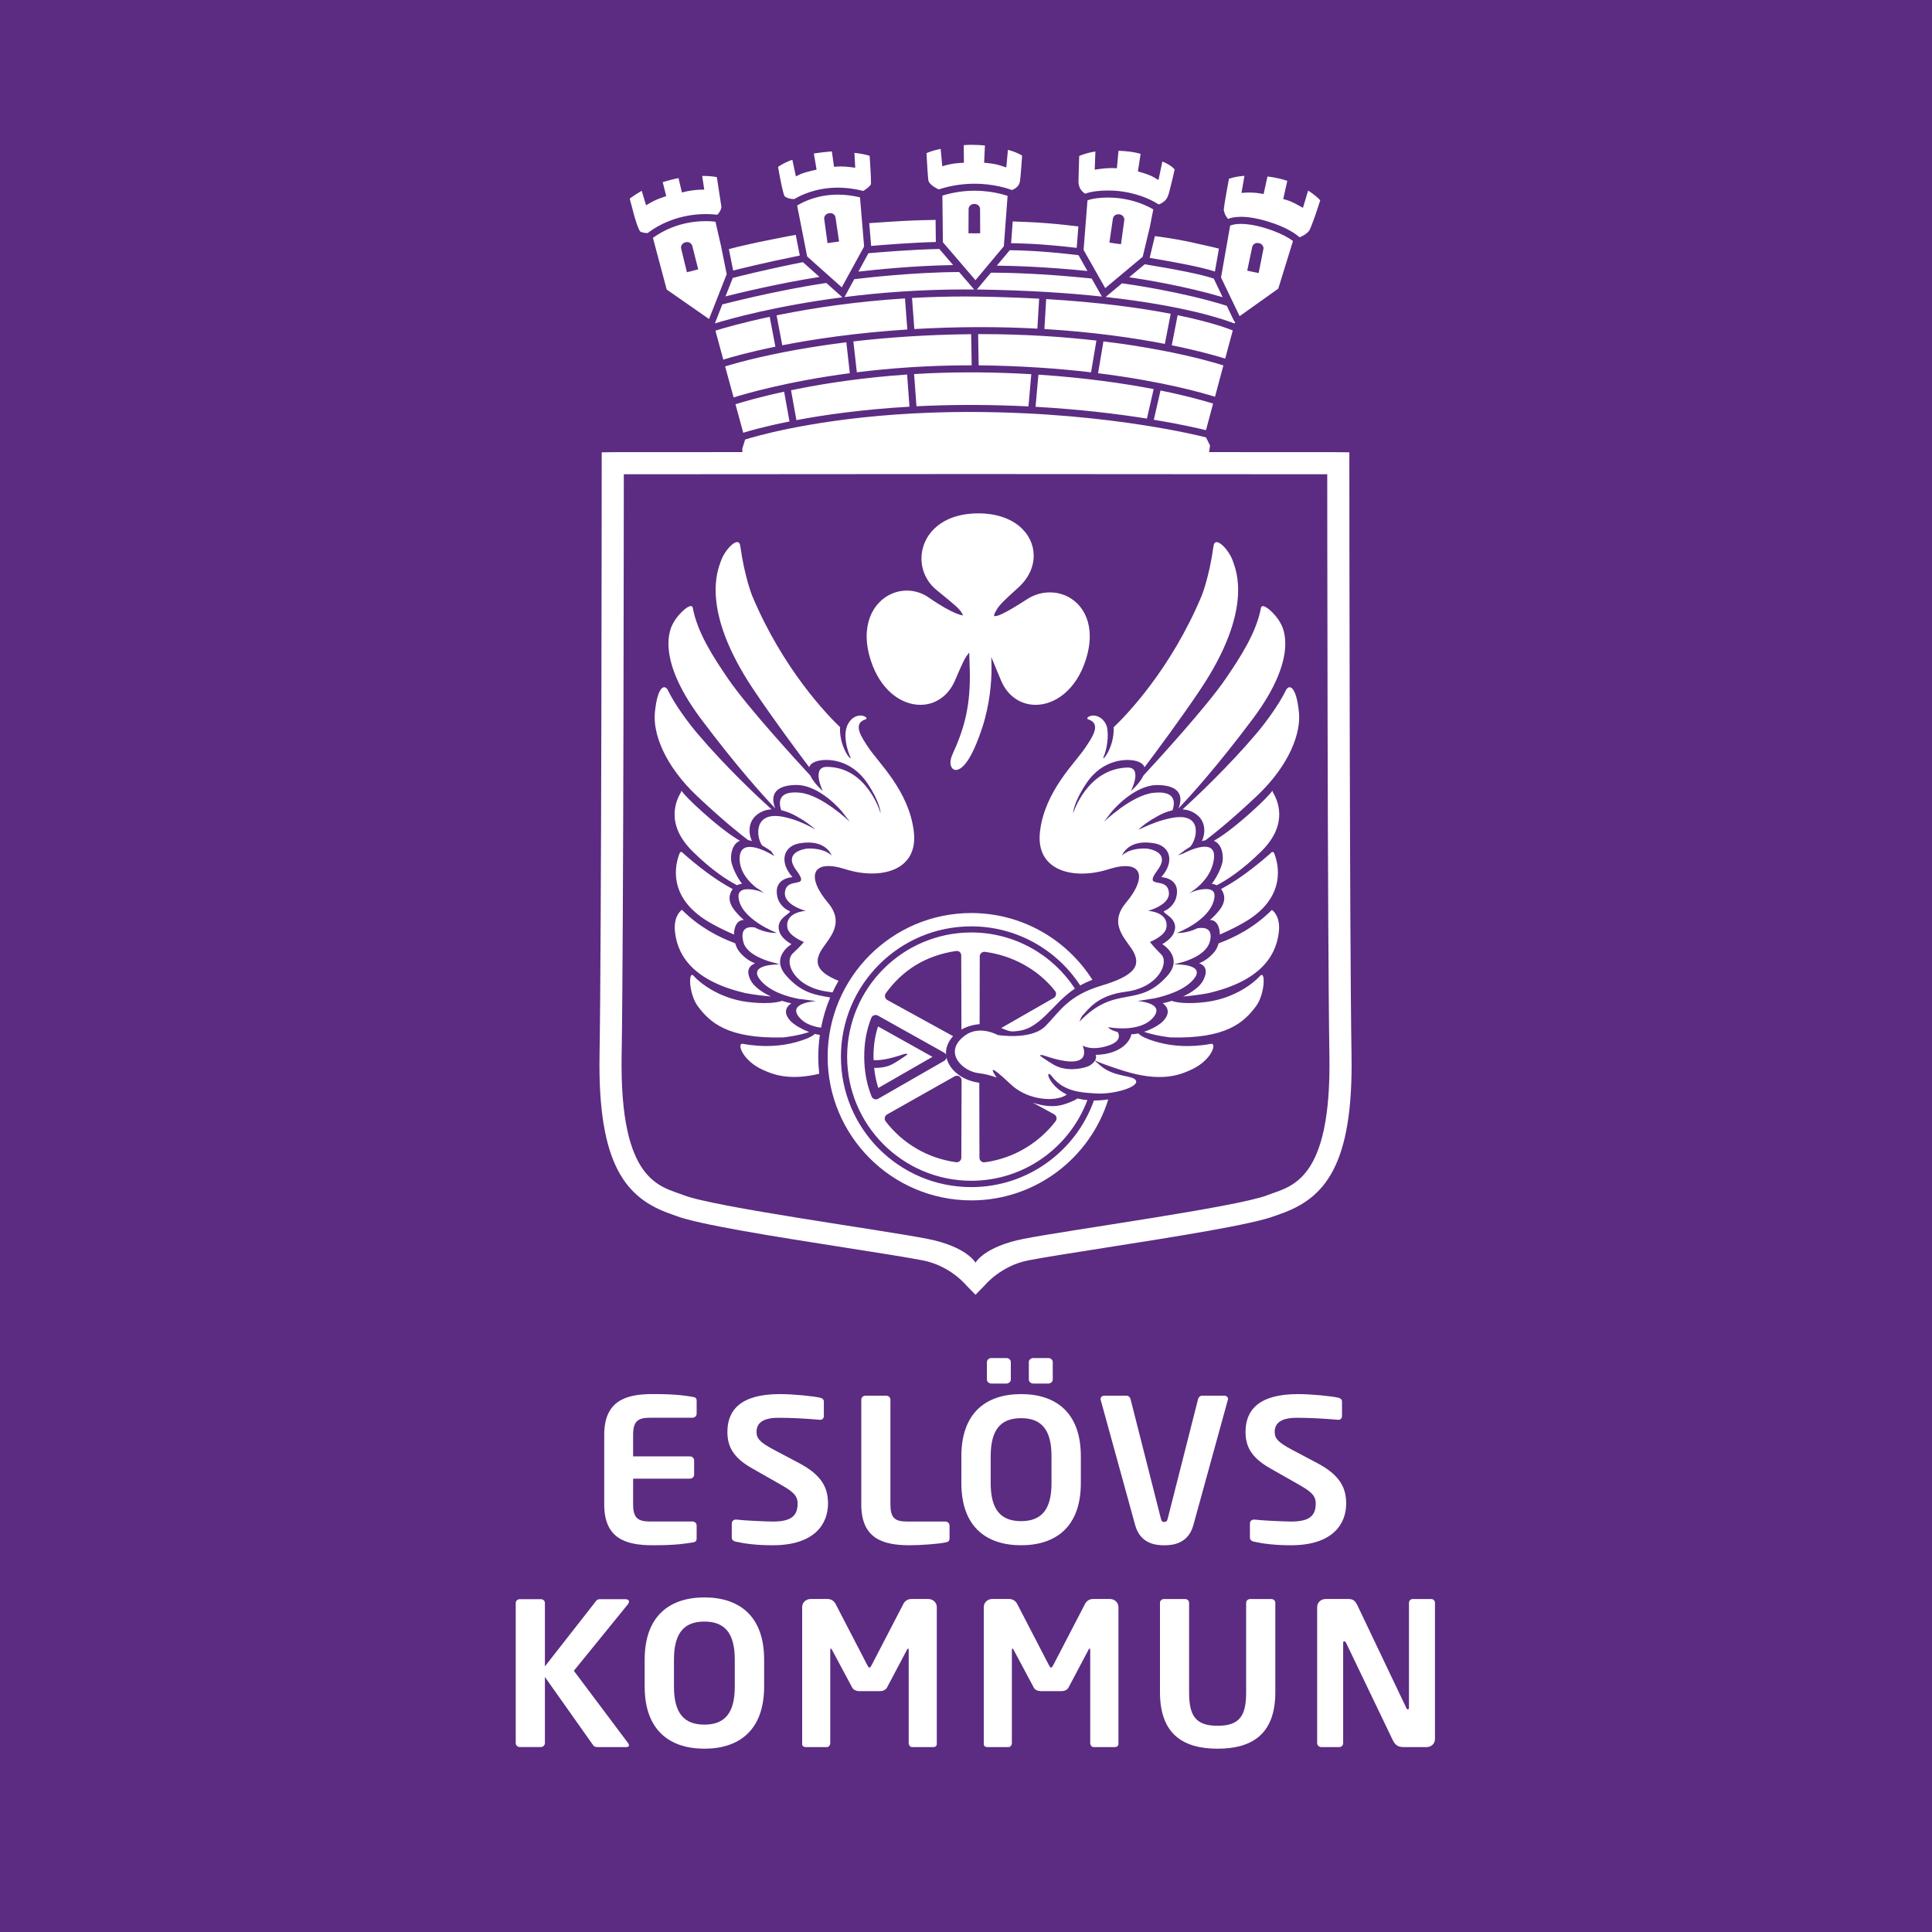 <?xml version="1.0" ?>
<svg xmlns="http://www.w3.org/2000/svg" baseProfile="tiny-ps" viewBox="0 0 500 500">
	<rect fill="#5B2C82" width="500" height="500"/>
	<path fill="#FFFFFF" d="M179.21,399.19c-1.74,0.26-3.85,0.72-10.31,0.72c-7.05,0-12.53-1.8-12.53-10.57v-17.99  c0-8.76,5.48-10.57,12.53-10.57c6.46,0,8.57,0.46,10.31,0.72c0.81,0.1,1.08,0.36,1.08,1.08v3.3c0,0.57-0.49,1.03-1.08,1.03h-11.07  c-3.15,0-4.29,1.03-4.29,4.43v5.57h14.71c0.59,0,1.08,0.46,1.08,1.03v3.71c0,0.57-0.49,1.03-1.08,1.03h-14.71v6.65  c0,3.4,1.14,4.43,4.29,4.43h11.07c0.6,0,1.08,0.46,1.08,1.03v3.3C180.29,398.83,180.02,399.09,179.21,399.19z M200.01,399.91  c-4.07,0-7-0.36-9.6-0.93c-0.54-0.1-1.03-0.46-1.03-1.03v-3.71c0-0.57,0.49-0.98,1.03-0.98c0.05,0,0.05,0,0.11,0  c2.17,0.26,7.59,0.51,9.6,0.51c4.83,0,6.3-1.65,6.3-4.64c0-2.01-1.03-3.04-4.61-5.05l-7.16-4.07c-5.05-2.84-6.4-5.83-6.4-9.43  c0-5.67,3.47-9.79,13.56-9.79c3.58,0,8.58,0.52,10.42,0.93c0.54,0.1,0.98,0.46,0.98,0.98v3.81c0,0.52-0.38,0.93-0.92,0.93  c-0.05,0-0.05,0-0.11,0c-3.58-0.31-7.16-0.52-10.69-0.52c-4.01,0-5.7,1.34-5.7,3.66c0,1.7,0.92,2.73,4.45,4.59l6.51,3.45  c5.97,3.14,7.54,6.44,7.54,10.52C214.28,394.35,210.86,399.91,200.01,399.91z M244.65,399.19c-1.63,0.36-6.35,0.72-9.22,0.72  c-7.05,0-12.53-1.8-12.53-10.57v-27.11c0-0.57,0.49-1.03,1.08-1.03h5.37c0.6,0,1.09,0.46,1.09,1.03v27.11c0,3.4,1.08,4.43,4.23,4.43  h9.98c0.6,0,1.09,0.46,1.09,1.03v3.3C245.74,398.83,245.46,399.04,244.65,399.19z M264.26,399.91c-8.95,0-15.46-4.74-15.46-16.08  v-6.96c0-11.34,6.51-16.08,15.46-16.08c8.95,0,15.46,4.74,15.46,16.08v6.96C279.72,395.17,273.21,399.91,264.26,399.91z   M260.46,358.06h-3.91c-0.6,0-1.14-0.46-1.14-1.03v-4.54c0-0.57,0.54-1.03,1.14-1.03h3.91c0.6,0,1.14,0.46,1.14,1.03v4.54  C261.6,357.59,261.06,358.06,260.46,358.06z M272.13,376.87c0-6.81-2.55-9.85-7.87-9.85c-5.32,0-7.87,3.04-7.87,9.85v6.96  c0,6.8,2.55,9.84,7.87,9.84c5.32,0,7.87-3.04,7.87-9.84V376.87z M271.31,358.06h-3.91c-0.6,0-1.14-0.46-1.14-1.03v-4.54  c0-0.57,0.54-1.03,1.14-1.03h3.91c0.6,0,1.14,0.46,1.14,1.03v4.54C272.45,357.59,271.91,358.06,271.31,358.06z M317.75,362.34  l-8.9,32.32c-1.3,4.79-5.21,5.26-7.54,5.26c-2.33,0-6.24-0.46-7.54-5.26l-8.9-32.32c0-0.1-0.05-0.15-0.05-0.26  c0-0.51,0.43-0.88,0.98-0.88h5.75c0.49,0,0.92,0.41,1.03,0.88l7.87,30.98c0.16,0.62,0.33,0.82,0.87,0.82c0.54,0,0.71-0.21,0.87-0.82  l7.87-30.98c0.11-0.46,0.54-0.88,1.03-0.88h5.75c0.54,0,0.98,0.36,0.98,0.88C317.81,362.18,317.75,362.23,317.75,362.34z   M334.11,399.91c-4.07,0-7-0.36-9.6-0.93c-0.54-0.1-1.03-0.46-1.03-1.03v-3.71c0-0.57,0.49-0.98,1.03-0.98c0.05,0,0.05,0,0.11,0  c2.17,0.26,7.6,0.51,9.6,0.51c4.83,0,6.29-1.65,6.29-4.64c0-2.01-1.03-3.04-4.61-5.05l-7.16-4.07c-5.05-2.84-6.4-5.83-6.4-9.43  c0-5.67,3.47-9.79,13.57-9.79c3.58,0,8.57,0.52,10.42,0.93c0.54,0.1,0.98,0.46,0.98,0.98v3.81c0,0.52-0.38,0.93-0.92,0.93  c-0.05,0-0.05,0-0.11,0c-3.58-0.31-7.16-0.52-10.69-0.52c-4.01,0-5.7,1.34-5.7,3.66c0,1.7,0.92,2.73,4.45,4.59l6.51,3.45  c5.97,3.14,7.54,6.44,7.54,10.52C348.38,394.35,344.97,399.91,334.11,399.91z M161.97,452.15h-7.27c-0.65,0-0.98-0.15-1.25-0.57  L141.02,434v17.11c0,0.57-0.49,1.03-1.09,1.03h-5.37c-0.6,0-1.09-0.46-1.09-1.03v-36.27c0-0.57,0.49-0.98,1.09-0.98h5.37  c0.6,0,1.09,0.41,1.09,0.98v16.42l13.29-16.99c0.27-0.36,0.65-0.41,1.25-0.41h6.19c0.71,0,1.03,0.26,1.03,0.62  c0,0.26-0.16,0.57-0.38,0.83l-13.89,17.09l14,18.66c0.16,0.26,0.27,0.47,0.27,0.62C162.78,451.99,162.51,452.15,161.97,452.15z   M182.3,452.56c-8.95,0-15.46-4.74-15.46-16.08v-6.96c0-11.36,6.51-16.11,15.46-16.11c8.95,0,15.46,4.75,15.46,16.11v6.96  C197.75,447.82,191.25,452.56,182.3,452.56z M190.16,429.52c0-6.82-2.55-9.86-7.87-9.86c-5.32,0-7.87,3.05-7.87,9.86v6.96  c0,6.81,2.55,9.85,7.87,9.85c5.32,0,7.87-3.04,7.87-9.85V429.52z M241.52,452.15h-5.48c-0.49,0-0.87-0.52-0.87-1.03v-23.98  c0-0.36-0.05-0.52-0.16-0.52c-0.05,0-0.16,0.16-0.27,0.31l-5.21,9.85c-0.33,0.57-1.03,0.88-1.74,0.88h-5.48  c-0.71,0-1.41-0.31-1.74-0.88l-5.27-9.85c-0.11-0.16-0.22-0.31-0.27-0.31c-0.11,0-0.16,0.16-0.16,0.52v23.98  c0,0.51-0.38,1.03-0.87,1.03h-5.48c-0.49,0-0.92-0.26-0.92-0.77v-35.49c0-1.14,0.98-2.07,2.17-2.07h4.45c0.87,0,1.63,0.52,2.01,1.24  l8.19,15.8c0.27,0.46,0.38,0.72,0.6,0.72c0.22,0,0.33-0.26,0.6-0.72l8.19-15.8c0.38-0.73,1.14-1.24,2.01-1.24h4.45  c1.19,0,2.17,0.93,2.17,2.07v35.49C242.44,451.89,242.01,452.15,241.52,452.15z M288.5,452.15h-5.48c-0.49,0-0.87-0.52-0.87-1.03  v-23.98c0-0.36-0.05-0.52-0.16-0.52c-0.06,0-0.17,0.16-0.27,0.31l-5.21,9.85c-0.33,0.57-1.03,0.88-1.74,0.88h-5.48  c-0.7,0-1.41-0.31-1.73-0.88l-5.26-9.85c-0.11-0.16-0.22-0.31-0.27-0.31c-0.11,0-0.16,0.16-0.16,0.52v23.98  c0,0.51-0.38,1.03-0.87,1.03h-5.48c-0.49,0-0.92-0.26-0.92-0.77v-35.49c0-1.14,0.98-2.07,2.17-2.07h4.45c0.87,0,1.63,0.52,2.01,1.24  l8.19,15.8c0.27,0.46,0.38,0.72,0.6,0.72s0.33-0.26,0.6-0.72l8.2-15.8c0.38-0.73,1.14-1.24,2.01-1.24h4.45  c1.19,0,2.17,0.93,2.17,2.07v35.49C289.42,451.89,288.99,452.15,288.5,452.15z M315.12,452.56c-8.74,0-14.92-3.61-14.92-14.59V414.8  c0-0.57,0.49-0.98,1.08-0.98h5.37c0.6,0,1.09,0.41,1.09,0.98v23.17c0,5.88,1.52,8.66,7.38,8.66c5.86,0,7.38-2.78,7.38-8.66V414.8  c0-0.57,0.49-0.98,1.09-0.98h5.37c0.6,0,1.09,0.41,1.09,0.98v23.17C330.05,448.95,323.86,452.56,315.12,452.56z M369.21,452.15  h-5.48c-1.3,0-2.44,0-3.31-1.86l-12.05-25.11c-0.16-0.31-0.33-0.41-0.49-0.41c-0.16,0-0.27,0.1-0.27,0.41v25.94  c0,0.57-0.43,1.03-1.03,1.03h-4.61c-0.6,0-1.09-0.46-1.09-1.03v-35.23c0-1.14,0.98-2.07,2.17-2.07h5.86c1.14,0,1.73,0.31,2.39,1.65  l12.64,26.52c0.11,0.26,0.27,0.41,0.43,0.41c0.11,0,0.27-0.15,0.27-0.46V414.8c0-0.57,0.43-0.98,1.03-0.98h4.67  c0.6,0,1.03,0.41,1.03,0.98v35.29C371.38,451.22,370.4,452.15,369.21,452.15z"/>
	<g>
		<path fill="#FFFFFF" d="M331.4,314.15c-0.45,0.16-0.88,0.31-1.3,0.47c-5.8,2.27-25.44,5.36-44.46,8.35   c-8.07,1.27-15.68,2.46-19.56,3.22c-7.01,1.38-11.13,6.33-11.23,6.45l-2.38,2.44v0.02l-0.01-0.01l-0.01,0.01v-0.02l-2.38-2.44   c-0.09-0.12-4.21-5.08-11.23-6.45c-3.87-0.76-11.49-1.96-19.56-3.22c-19.03-2.99-38.66-6.08-44.46-8.35   c-0.41-0.16-0.84-0.31-1.29-0.47c-11.38-3.98-18.86-12.5-18.37-41.14c0.5-29.21,0.56-147.89,0.56-152.93v-3.02l3.02-0.04   l93.72-0.05l0,0h0.01h0.01l0,0l93.71,0.05l3.02,0.04l0,3.02c0,5.04,0.06,123.72,0.56,152.93   C350.26,301.65,342.78,310.17,331.4,314.15z M252.46,326.79c0,0,2.22-4.17,12.51-6.19c11.82-2.31,55.22-8.23,63.04-11.29   c5.91-2.32,16.6-3.18,16.04-36.2c-0.51-30.14-0.56-150.37-0.56-150.37l-91.02-0.06l-91.03,0.06c0,0-0.05,120.23-0.56,150.37   c-0.56,33.01,10.13,33.88,16.04,36.2c7.82,3.07,51.22,8.98,63.04,11.29C250.24,322.62,252.46,326.79,252.46,326.79z"/>
		<path fill="#FFFFFF" d="M312.11,111.33c-1.91-0.47-6.58-1.55-13.5-2.7l1.73-7.57c7.26,1.47,11.88,2.85,13.61,3.39L312.11,111.33z    M218.56,76.88c9.09-1.15,19.6-1.97,31.15-1.97c0.79,0,1.6,0.01,2.4,0.02l-3.89-4.53c-11.92,0.06-24.4,1.52-27.15,1.86   L218.56,76.88z M292.24,71.75c4.13,0.61,14.65,2.33,24.18,5.16l-2.3-4.81c-3.12-1.09-10-2.42-17.86-3.71L292.24,71.75z    M283.75,88.14c-8.56-0.98-18.56-1.67-29.82-1.67c-0.26,0-0.52,0-0.79,0l0.14,8.08c11.02,0.11,20.77,0.83,29.08,1.81L283.75,88.14z    M268.74,96.96l-0.74,8.32c11.56,0.65,21.34,1.86,28.82,3.05l1.75-7.63c-0.04-0.01-0.07-0.01-0.1-0.02   C290.91,99.23,280.89,97.76,268.74,96.96z M250.83,96.37c-4.98,0-9.74,0.16-14.26,0.44l0.61,8.33c4.3-0.21,8.87-0.34,13.71-0.34   c0.43,0,0.87,0,1.31,0c4.88,0.02,9.54,0.16,13.96,0.38l0.74-8.34c-4.41-0.26-9.08-0.43-14.01-0.47   C252.21,96.37,251.52,96.37,250.83,96.37z M253.93,84.66c5.11,0,9.96,0.14,14.54,0.39l0.46-7.75c-4.83-0.26-10.04-0.45-15.68-0.54   c-1.19-0.02-2.37-0.03-3.54-0.03c-4.74,0-9.31,0.14-13.68,0.38l0.6,8.05c5.05-0.29,10.41-0.48,16.1-0.5   C253.13,84.66,253.53,84.66,253.93,84.66z M301.46,89l1.52-7.79c-7.67-1.49-18.25-2.98-32.23-3.81l-0.46,7.75   C283.04,85.92,293.58,87.47,301.46,89z M282.52,72.08c-13.27-1.38-22.66-1.51-25.5-1.51c-0.25,0-0.43,0-0.57,0l-3.65,4.36   c0.16,0,0.32,0,0.49,0c12.6,0.18,23.15,0.89,31.89,1.82L282.52,72.08z M202.4,81.33c-0.49,0.1-0.95,0.19-1.42,0.29l1.47,7.74   c8.06-1.58,18.98-3.22,32.36-4.09l-0.6-8.04C221.59,78.02,210.74,79.67,202.4,81.33z M220.85,88.36l0.9,7.99   c8.46-1.05,18.26-1.8,29.09-1.8c0.21,0,0.42,0,0.63,0l-0.14-8.06C239.77,86.6,229.55,87.35,220.85,88.36z M206.67,100.6   c-0.67,0.13-1.32,0.26-1.95,0.4l1.39,7.73c7.24-1.37,17.1-2.78,29.26-3.48l-0.61-8.32C223.61,97.69,214.06,99.14,206.67,100.6z    M316.61,94.57c-1.65-0.53-7.3-2.24-16.38-3.96c-4.19-0.79-9.1-1.59-14.66-2.26l-1.39,8.24c16.7,2.09,27.25,5.14,30.26,6.09   L316.61,94.57z M319.04,85.51c-0.54-0.22-1.51-0.58-2.98-1.06c-2.4-0.77-6.11-1.81-11.29-2.88l-1.52,7.79   c7.42,1.51,12.19,2.93,13.83,3.45L319.04,85.51z M319.67,83.17l-0.2,0.1l-1.98-4.13c-11.55-3.64-25.45-5.6-27.12-5.82l-4.23,3.54   c20.39,2.26,30.6,5.78,33.38,6.87L319.67,83.17z M316.71,54.32c0.22,1.25,0.78,1.99,1.11,2.33c0.66-0.26,1.73-0.54,3.34-0.54   c1.68,0,3.94,0.3,6.93,1.2c5.32,1.61,7.64,3.56,8.2,4.09c0.1-0.04,0.2-0.07,0.31-0.11c0.68-0.27,1.51-0.75,2.16-1.51   c0.02,0.01,0.38-0.67,0.68-1.48c0.33-0.83,0.71-1.88,1.06-2.89c0.5-1.46,0.96-2.86,1.17-3.53c-0.54-0.75-2.05-1.88-3.13-2.56   l-1.34,4.47l-1.11-0.62c-1.06-0.6-2.28-1.17-3.07-1.4l-0.92-0.27l1.05-4.7c-1.42-0.5-3.47-0.95-5.13-1.12l-1,4.54l-0.96-0.17   c-1.04-0.18-2.08-0.22-2.75-0.22c-0.46,0-0.73,0.02-0.73,0.02l-1.29,0.08l0.77-4.42c-1.22,0.08-2.24,0.27-3,0.46   c-0.43,0.11-0.77,0.21-1.01,0.29c-0.13,0.71-0.38,2.02-0.62,3.39C317.07,51.64,316.71,53.91,316.71,54.32z M298.89,61.1l-1.36,5.64   c7.27,1.21,13.52,2.42,16.89,3.53l1.04-5.92c-0.04-0.01-0.08-0.03-0.14-0.04c-0.33-0.1-0.85-0.22-1.53-0.38   c-1.36-0.32-3.38-0.77-6.03-1.35C304.33,61.84,300.4,61.3,298.89,61.1z M280.86,50.13c1.58-0.6,3.67-0.81,5.82-0.83   c1.31,0,2.62,0.09,3.82,0.27c5.06,0.74,8.29,2.64,9.35,3.34c0.21-0.07,0.45-0.17,0.71-0.31c0.67-0.36,1.36-0.93,1.68-1.86   l0.05-0.15l0.04-0.05c0.02-0.05,0.04-0.12,0.07-0.2c0.07-0.21,0.15-0.51,0.25-0.86c0.18-0.7,0.41-1.61,0.63-2.52   c0.3-1.25,0.58-2.47,0.72-3.1c-0.77-0.92-2.05-1.59-3.18-2.07l-1.01,4.8l-1.23-0.73c-1.01-0.62-3.22-1.25-3.22-1.24l-0.87-0.25   l0.7-4.56c-1.59-0.47-3.65-0.73-5.72-0.79l-0.42,4.52l-0.97-0.04c0,0-0.08-0.01-0.27-0.01c-0.52,0-1.72,0.03-3.29,0.25l-1.21,0.17   l0.18-4.7c-1.14,0.16-2.19,0.44-3.01,0.71c-0.49,0.16-0.89,0.32-1.18,0.44c-0.05,1.58-0.19,5.66-0.19,6.79c0,0.01,0,0.03,0,0.07   C279.15,47.51,279.19,49.15,280.86,50.13z M279.11,66.04c-9.98-1.22-16.52-1.28-17.58-1.28h-0.14l0-0.09l-3.41,4.08   c3.55,0.03,11.96,0.23,23.45,1.38L279.11,66.04z M262.09,57.31l-0.42,5.63c1.41,0,7.62,0.09,16.98,1.21l0.43-5.55   c-1.31-0.16-4.74-0.57-8.28-0.85C267.46,57.49,263.65,57.36,262.09,57.31z M242.95,49.01c3.38-1.09,6.54-1.46,9.27-1.46   c5.14-0.01,8.89,1.35,9.65,1.62c0.03-0.01,0.04-0.01,0.07-0.02c0.2-0.07,0.48-0.19,0.76-0.37c0.56-0.37,1.09-0.88,1.25-1.82   c0.2-1.15,0.47-5.18,0.57-6.69c-1.14-0.71-2.44-1.17-3.67-1.49l-0.42,4.55l-1.21-0.39c-1.4-0.45-2.14-0.58-3.57-0.73l-0.96-0.1   l0.21-4.46c-0.8-0.08-2.05-0.17-3.34-0.17c-0.71,0-1.45,0.02-2.15,0.09l0.05,4.55l-0.98,0.05c-1.89,0.1-3.44,0.53-3.44,0.53   l-1.18,0.33l-0.42-4.5c-1.84,0.37-3.04,0.83-3.66,1.11c0.09,1.69,0.33,6.08,0.47,6.98c0.05,0.53,0.67,1.22,1.43,1.7   C242.2,48.67,242.71,48.91,242.95,49.01z M224.96,57.75l0.49,5.9c3.06-0.27,10.54-0.87,16.74-1.02l-0.06-5.72   c-1.39,0.02-4.91,0.09-8.35,0.27C230.74,57.35,230.05,57.4,224.96,57.75z M224.75,65.54l-2.6,4.76c4.1-0.48,14.34-1.55,24.52-1.7   l-3.57-4.16C236.17,64.55,227.05,65.34,224.75,65.54z M205.6,51.5c1.66-1,5.61-2.94,11.27-2.94c1.98,0,4.17,0.25,6.53,0.85   c0.2-0.12,0.56-0.34,0.95-0.64c0.55-0.38,1.03-0.98,1.04-1.04l0,0c0-0.03,0-0.07,0.01-0.12c0-0.11,0.01-0.27,0.01-0.45   c0-1.63-0.24-5.32-0.35-6.84c-1.15-0.35-2.45-0.62-3.94-0.75l0.21,3.84l-1.22-0.16c-1.07-0.14-1.99-0.17-2.59-0.17   c-0.47,0-0.72,0.02-0.72,0.02l-0.95,0.07l-0.57-3.99c-1.39,0.1-3.31,0.33-4.66,0.54l0.71,4.19l-0.95,0.21   c-1.2,0.26-2.02,0.51-2.54,0.69c-0.52,0.18-0.69,0.26-0.69,0.26l-1.17,0.58l-0.92-4.29c-1.75,0.57-3.05,1.38-3.7,1.84   c0.22,1.24,0.73,4.1,1.19,5.98c0.18,0.79,0.42,1.48,0.44,1.49c0.1,0.22,0.61,0.53,1.18,0.67c0.55,0.15,1.03,0.17,1.03,0.17   L205.6,51.5z M188.63,64.47l1.11,5.55c2.03-0.52,8.51-2.13,17.25-3.88l-1.05-5.36c-1.03,0.18-3.21,0.58-5.83,1.12   C195.45,62.81,191.45,63.71,188.63,64.47z M187.76,76.71c3.41-0.86,13.73-3.38,24.32-5.04l-4.29-3.83   c-10.05,2-17.19,3.84-18.15,4.09L187.76,76.71z M167.66,60.29c1.45-1.14,6.83-4.88,15.01-4.89c0.95,0,1.95,0.06,2.98,0.17   c0.84-0.84,1.07-1.83,1.05-2.03v0l-1.18-7.7c-0.92-0.19-2.34-0.32-3.57-0.31c-0.08,0-0.16,0-0.23,0l0.54,3.54l-1.16,0.03   c-1.18,0.02-3.21,0.36-3.62,0.47l-1,0.25l-0.88-3.73c-1.3,0.24-2.88,0.68-4.09,1.05l0.91,3.61l-0.88,0.31   c-1.06,0.38-1.91,0.67-3.23,1.42l-1.11,0.64l-1.12-3.74c-0.98,0.55-1.78,1.07-2.38,1.49c-0.3,0.21-0.54,0.39-0.73,0.53l1.22,4.61   c0,0,0.23,0.8,0.53,1.7c0.29,0.89,0.74,1.95,0.92,2.15l0,0c0.29,0.3,1.37,0.47,1.88,0.45C167.57,60.29,167.61,60.29,167.66,60.29z    M185.01,83.7c4.01-1.23,15.92-4.56,33-6.76l-4.16-3.71c-13.32,1.98-26.78,5.53-26.81,5.53v0l-0.04-0.14L185.01,83.7z    M187.19,93.07c1.66-0.52,6.27-1.87,13.48-3.35l-1.47-7.73c-7.18,1.53-12.05,2.96-14.05,3.58L187.19,93.07z M189.86,102.86   c2.76-0.87,13.7-4.11,30.07-6.28l-0.9-8c-12.98,1.61-22.38,3.78-27.5,5.14c-1.89,0.51-3.18,0.9-3.87,1.11L189.86,102.86z    M192.35,112c1.39-0.44,5.48-1.63,11.97-2.93l-1.39-7.7c-6.73,1.46-11.1,2.78-12.59,3.25L192.35,112z M188.07,70.95l-4.57,11.61   l-10.96-7.63l-3.56-13.36c0.12-0.09,0.25-0.19,0.41-0.3c1.91-1.34,6.6-4.05,13.27-4.04c0.8,0,1.64,0.05,2.5,0.14l1.43,6.24   L188.07,70.95z M179.66,69.97l1.04-0.26l-1.49-5.89c-0.02-0.11-0.05-0.28-0.17-0.48c-0.14-0.32-0.67-0.72-1.2-0.69   c-0.15,0-0.3,0.02-0.43,0.06c-0.66,0.07-1.24,0.87-1.16,1.35c0,0.17,0.03,0.3,0.06,0.39l1.46,6l1.04-0.25v0l0.42-0.11L179.66,69.97   L179.66,69.97z M298.47,54.2l-0.9,4.59l-1.84,7.66l-9.7,8.12l-5.6-9.89l1.01-12.83c1.19-0.46,3.21-0.73,5.24-0.72   c1.22,0,2.46,0.08,3.55,0.25c2.89,0.43,5.13,1.25,6.65,1.97C297.57,53.67,298.09,53.97,298.47,54.2z M290.97,56.85   c0-0.22-0.05-0.55-0.3-0.86c-0.25-0.31-0.63-0.48-0.98-0.52c-0.08-0.01-0.18-0.02-0.28-0.02c-0.48-0.03-1.02,0.28-1.21,0.64   c-0.16,0.27-0.19,0.49-0.2,0.61l-0.89,6.08l1.06,0.16v0l0.33,0.05l0.55,0.08l0-0.01l1.06,0.15l0.82-6.02   C290.95,57.12,290.97,57.01,290.97,56.85z M334.62,62.38l-3.81,12.33l-10,7.12L316,71.81l2.36-13.42c0.4-0.17,1.26-0.45,2.79-0.45   c1.47,0,3.55,0.26,6.4,1.13c2.88,0.88,4.79,1.84,5.97,2.56C334.01,61.92,334.37,62.18,334.62,62.38z M325.8,62.92   c-0.12-0.03-0.26-0.04-0.38-0.04c-0.47-0.03-0.99,0.28-1.17,0.61c-0.14,0.22-0.18,0.4-0.2,0.52l-1.27,6.04l1.05,0.22l0,0l0.34,0.07   l0.52,0.11l0,0l1.05,0.21l1.18-5.97c0.03-0.09,0.06-0.23,0.06-0.41C327.08,63.82,326.49,62.97,325.8,62.92z M260.76,50.71   l-0.97,13.03l-7.34,8.77l-8.43-9.82l-0.13-12.07c3.04-0.93,5.88-1.26,8.34-1.26c2.74,0,5.03,0.4,6.64,0.79   c0.8,0.2,1.44,0.4,1.88,0.54C260.75,50.7,260.75,50.7,260.76,50.71z M253.67,60.37l-0.03-6.08c0-0.04,0-0.08,0-0.13   c0-0.19-0.03-0.52-0.29-0.86c-0.27-0.36-0.77-0.54-1.17-0.52c-0.42-0.01-0.9,0.15-1.19,0.49c-0.28,0.34-0.32,0.69-0.32,0.87   c0,0.03,0,0.05,0,0.07l-0.03,6.16l1.07,0.01v0l0.27,0l0.61,0v0v0L253.67,60.37z M223.63,63.79l-5.78,10.57l-8.96-7.99l-2.21-11.26   l-0.02,0l-0.34-1.92c0.06-0.04,0.13-0.08,0.21-0.13c1.46-0.88,5.09-2.69,10.34-2.69c1.73,0,3.64,0.21,5.7,0.7L223.63,63.79z    M216.09,62.66l1.06-0.16l-0.89-6.03c-0.01-0.14-0.04-0.36-0.19-0.65c-0.18-0.36-0.73-0.69-1.21-0.66c-0.09,0-0.18,0.01-0.26,0.02   c-0.35,0.05-0.74,0.21-0.99,0.51c-0.26,0.3-0.32,0.65-0.31,0.86c0,0.11,0.01,0.2,0.03,0.27l0.83,6.1l1.06-0.15v0l0.39-0.06   L216.09,62.66L216.09,62.66L216.09,62.66z M312.52,119.63l0.23-1.51l0.41-2.82l-1.05-2.1c-1.66-0.42-7.27-1.77-16.07-3.15   c-10.58-1.66-25.7-3.34-43.83-3.43c-0.44-0.01-0.87-0.01-1.3-0.01c-27.81,0-46.85,4.11-54.61,6.15c-1.74,0.46-2.89,0.81-3.46,0.99   l-0.74,2.38l0.17,3.22l0.23,0.53l0.1,0.46l0.11,0l0.43,0.98c0.72-0.23,1.81-0.56,3.26-0.95l115,0.71c0.33,0.1,0.62,0.19,0.86,0.26   l0.04-0.26l0.29,0C312.59,121.09,313.09,120.27,312.52,119.63z"/>
		<path fill="#FFFFFF" d="M282.03,164.65c0,1.9-0.34,4.01-1.1,6.32c-2.5,7.61-7.9,11.44-12.91,11.44c-3.72,0.01-7.19-2.13-8.94-6.27   c-1.41-3.31-2.04-5.01-2.55-6.1c0.04,0.73,0.08,1.66,0.08,2.76c0,3.72-0.42,9.33-2.36,15.38c-2.71,8.21-5.04,10.97-6.84,11.09   c-0.97-0.01-1.43-0.94-1.43-1.91c0-0.63,0.17-1.36,0.51-2.11c3.01-6.53,4.51-12.12,4.51-20.19c0-0.45,0-0.9-0.02-1.36   c-0.04-1.94-0.1-3.75-0.14-4.82c-1.27,1.48-1.83,2.94-3.71,7.28c-1.79,4.12-5.25,6.26-8.95,6.25c-4.98,0-10.32-3.82-12.8-11.43   c-0.75-2.29-1.09-4.41-1.09-6.33c0.01-7.4,5.04-11.8,10.38-11.81c1.97,0,3.97,0.59,5.75,1.84c3.29,2.29,5.51,3.43,6.89,4.01   c1.36,0.56,1.84,0.57,1.85,0.57c0.03,0,0.06,0,0.08,0c-0.06-0.17-0.29-0.54-0.43-0.8c-0.15-0.32-0.99-1.2-1.02-1.21   c0,0-0.1-0.12-0.84-0.76c-0.74-0.65-2.09-1.79-4.54-3.77c-2.59-2.09-3.94-5.13-3.94-8.2c0.02-5.8,4.83-11.65,14.7-11.66   c0.03,0,0.04,0,0.03,0c9.25,0.01,14.31,5.25,14.32,10.94c0,2.88-1.3,5.83-3.92,8.2c-4.48,4.05-5.14,4.81-5.85,6.13   c0.01,0.01-0.45,0.62-0.5,1.3c0.03,0.01,0.1,0.03,0.2,0.03c0.12,0,0.29-0.02,0.5-0.08l0.05-0.01h0.06c0-0.01,0.04,0,0.26-0.07   c0.22-0.07,0.58-0.21,1.15-0.48c1.13-0.54,3.07-1.62,6.3-3.72c1.85-1.21,3.91-1.79,5.92-1.79   C277.04,153.28,282.02,157.41,282.03,164.65z M190.74,229.09c0.42-0.21,0.86-0.32,1.31-0.36c-1.32-1.68-2.58-4.34-2.81-5.89   c-0.23-1.57,0.18-4.43,2.26-5.25c-1.82-1.04-4.72-3.03-9.4-7.19c-7.17-6.37-5.4-6.19-5.9-5.32c-1.04,1.8-4.27,8.02,3.01,15.22   C184.28,225.33,188.47,227.92,190.74,229.09z M189.63,230.08c-0.78,1.04-1.56,2.97,0.48,5.52c0.8,1,1.61,1.81,2.41,2.49   c-1.73-0.03-2.56,1.73-2.57,3.77c-2.69-1.17-5.39-2.5-7.51-3.88c-10.88-7.06-6.81-16.35-6.64-16.95c0.34-1.16,1.12-0.1,1.12-0.1   c4.44,3.89,8.04,6.44,10.84,8.1C188.53,229.49,189.13,229.82,189.63,230.08z M174.68,241.08c-0.45-4.16,1.8-5.62,1.8-5.62   c4.33,4.36,9.36,7.03,13.79,8.66c0.24,0.86,0.62,1.65,1.14,2.27c1.36,1.62,2.8,2.47,4,2.91c-1.55,0.63-2.4,1.96-1.12,4.43   c0.87,1.67,2.97,3.1,5.22,4.16c-3.48-0.28-6.38-0.83-6.38-0.83C177.83,253.58,175.19,245.85,174.68,241.08z M180.63,260.46   c-2.41-3.21-2.53-9.53-1.11-7.9c1.42,1.63,6.41,5.77,13.83,6.73c4.61,0.6,7.73,0.23,9.03-0.27c0.88,0.28,1.71,0.5,2.41,0.63   c-1.25,0.87-2.21,2.31-0.31,4.47c0.92,1.05,2.98,2.22,4.93,2.97c-3.05,1.02-6.65,1.39-6.65,1.39   C188.22,268.89,183.68,264.52,180.63,260.46z M212.18,267.83c-0.27,1.85-0.41,3.75-0.41,5.67c0,1.48,0.09,2.95,0.25,4.39   c-7.77,1.84-11.93,0.21-14.73-1.08c-5.24-2.41-6.65-6.97-5.06-6.67c5.65,1.04,10.25,0.51,13.51-0.36c3.07-0.82,4.53-1.61,5.14-2.21   C211.35,267.7,211.79,267.79,212.18,267.83z M308.35,276.81c-3.15,1.45-8,3.36-17.81,0.24c-4.04-1.29-6.1-2.09-7.14-2.6   c0.32-0.54,0.33-1.03,0.16-1.46c2.27,0.03,7.18-0.75,8.95-4.4c0.18-0.38,0.27-0.69,0.28-0.93c0.53,0.02,1.17-0.07,1.83-0.21   c0.52,0.61,1.96,1.46,5.27,2.34c3.26,0.87,7.86,1.4,13.51,0.36C315.01,269.85,313.59,274.4,308.35,276.81z M325.02,260.46   c-3.05,4.07-7.59,8.43-22.14,8.02c0,0-3.71-0.39-6.8-1.45c2.03-0.68,4.11-1.83,5.07-2.92c1.84-2.09,0.98-3.56-0.23-4.48   c0.69-0.13,1.5-0.34,2.34-0.61c1.3,0.5,4.42,0.87,9.02,0.27c7.43-0.97,12.41-5.1,13.83-6.73   C327.55,250.93,327.42,257.26,325.02,260.46z M330.97,241.09c-0.51,4.76-3.15,12.5-18.45,15.98c0,0-2.89,0.55-6.36,0.83   c2.25-1.05,4.34-2.49,5.21-4.16c1.32-2.53,0.57-3.87-1.03-4.46c1.17-0.45,2.57-1.29,3.9-2.87c0.52-0.62,0.9-1.41,1.14-2.27   c4.43-1.63,9.46-4.3,13.79-8.66C329.17,235.47,331.42,236.92,330.97,241.09z M315.54,235.6c2.03-2.54,1.26-4.47,0.47-5.52   c0.49-0.26,1.09-0.6,1.86-1.05c2.8-1.66,6.4-4.2,10.84-8.1c0,0,0.79-1.07,1.13,0.1c0.17,0.6,4.24,9.89-6.64,16.95   c-2.12,1.37-4.82,2.71-7.51,3.88c-0.01-2.03-0.83-3.8-2.56-3.77C313.94,237.41,314.75,236.6,315.54,235.6z M329.45,205.08   c1.04,1.8,4.27,8.02-3,15.22c-5.09,5.05-9.29,7.63-11.55,8.8c-0.42-0.2-0.85-0.33-1.3-0.36c1.32-1.68,2.58-4.34,2.81-5.89   c0.23-1.57-0.18-4.43-2.26-5.25c1.83-1.04,4.72-3.03,9.4-7.19C330.71,204.03,328.94,204.21,329.45,205.08z M325.17,189.83   c2.32-2.73,5.85-7.51,7.6-11.15c0.79-1.64,2.7-1.35,3.4,5.73c0.52,5.21-2.35,13.56-11.05,21.73c-6.73,6.32-11.08,9.77-13.13,11.31   c-0.32,0.06-0.63,0.13-0.96,0.24c1.09-2.26,1.16-6-2.74-7.7c-0.73-0.32-1.49-0.47-2.24-0.52   C309.79,206.05,317.99,198.3,325.17,189.83z M294.03,279.77c0.47,1.63-5.81,3.49-10.39,3.22c-3.2-0.19-6.07-0.44-8.51-1.86   c-0.01,0-0.01-0.01-0.02-0.01c-1.05-0.61-2.02-1.44-2.9-2.57c-1.79-2.3-1.18,2.19,3.85,4.71c-0.28,0.25-0.75,0.5-1.48,0.74   c-3.13,1.01-9.04,0.38-13.04-3.41c-6.5-6.16-4.54-3.06-3.6-1.72c-1.31-0.52-3.44-1.01-4.59-1.12c-4.12-0.41-9.54-5.39-3.61-9.77   c3.77-2.78,8.47-0.12,8.47-0.12s8.66,1.44,12.37-2.32c3.71-3.76,5.72-7.85,14.54-10.48c8.82-2.63,9.82-5.23,8.42-8.34   c-1.4-3.11-7.16-7.13-2.14-13.1c5.65-6.71,4.27-11.45-4.53-8.65c-8.8,2.8-18.98,0.61-17.72-9.81c1.28-10.53,9.22-17.83,11.76-21.71   c1.54-2.36,4.37-6.13,0.68-7.3c-0.79-0.25,0.79-1.58,2.76-0.63c1.13,0.54,1.73,1.56,2.05,2.33c0.72,2.61-0.05,6.33-0.75,7.92   c-0.8,1.83,2.67-2,2.57-7.25c0-0.1-0.02-0.19-0.03-0.28c3.27-3.1,14.8-14.99,22.78-34c0,0,1.97-4.79,3.09-12.95   c0.39-2.82,4.08,0.99,5.06,4.08c0.59,1.87,5.49,12.24-8.51,33.13c-4.98,7.44-11.19,15.79-14.41,20.07   c-0.22-0.65-0.82-1.21-1.98-1.57c-2.4-0.73-8.77-0.69-13.05,5.69c-3.46,5.15-3.45,7.83-3.45,7.83s3.51-11.52,14.02-11.88   c4.1-0.14,0.94,6.1,0.94,6.1s2.31-2.01,3.24-4.03c3.3-3.57,16.26-17.69,21.28-25.05c3.81-5.58,7.95-11.94,9.13-18.33   c0.31-1.67,3.76,1.55,4.89,3.65c0.24,0.45,5.81,7.93-7,25.06c-9.19,12.28-16.07,19.87-19.24,23.19c0.66-1.55,1.88-5.92-5.26-6.06   c-6.28-0.13-11.98,6.86-11.98,6.86l-2.09,2.69c0,0,7.21-6.93,12.85-7.54c5.95-0.65,5.59,2.66,4.94,4.52   c-2.58,0.58-4.63,1.98-4.63,1.98s-1.6,0.78-3.69,2.57c-1.73,1.49,2.2-1.36,7.93-2.53c8.33-1.7,6.82,5.34,5,7.4   c-1.2,0.72-2.05,1.4-2.05,1.4l-1.19,0.84l1.44-0.48c0,0,8.58-4.7,7.92,1.3c-0.43,3.86-3.09,6.55-4.88,7.94   c-0.59,0.38-0.97,0.69-1.03,0.74c-0.37,0.24-0.61,0.37-0.61,0.37c0.7-0.33,1.35-0.58,1.95-0.77c1.86-0.48,4.95-0.92,4.71,1.57   c-0.58,6.03-9.72,9.4-9.72,9.4s2.32,0.24,5.32-1.21c1.99-0.3,3.93,0.11,3.27,3.19c-0.67,3.11-4.5,4.78-7.01,5.55l-0.62,0.17   l-1.34,0.34c-0.17,0.03-0.28,0.05-0.28,0.05l0.05,0l-0.25,0.06c0,0,8.48-0.31,5.28,3.72c-2.33,2.94-7.21,4.42-10.48,5.13   c-0.03-0.01-0.05-0.02-0.05-0.02l-4.08,0.66c0,0,7.38,0.43,3.99,4.32c-3.52,4.05-11.62,2.44-11.62,2.44s0.32,0.69,2.48,1.26   c0.3,0.48,1.16,2.27-2.24,3.45c-4.67,1.62-6.99-0.04-6.99-0.04c0.14,0.09,0.24,0.18,0.33,0.27l-0.13-0.04c0,0,3.26,6.95-9.89,2.49   c-1.17-0.4-1.18,0-1.18,0s1.63,1.2,3.53,2.32c3.64,2.14,8.57,0.76,9.42,0.18c0.61-0.42,1.01-0.82,1.25-1.2   c0.37,0.33,0.86,0.75,1.5,1.31C288.5,278.96,293.55,278.14,294.03,279.77z M227.24,265.64l14.08,7.87l-14.01,8.05   c-0.55-1.65-0.89-3.4-1.08-5.2c1.64,0.05,3.49-0.21,5.09-1.15c1.9-1.12,3.53-2.32,3.53-2.32s-0.01-0.4-1.18,0   c-3.66,1.24-6.04,1.59-7.58,1.46c-0.01-0.29-0.03-0.58-0.03-0.88C226.06,270.66,226.43,268.1,227.24,265.64z M218.79,224.95   c-8.8-2.8-10.18,1.94-4.53,8.66c5.02,5.96-0.75,9.98-2.14,13.1c-1.18,2.63-0.63,4.89,4.89,7.12c-0.56,0.98-1.08,1.98-1.56,3   c-0.36-0.06-0.74-0.12-1.13-0.17c-8.64-1.1-11.69-7.6-9.06-10.01c2.09-1.92,2.78-2.86,2.78-2.86s-3.91-1.53-4.26-3.7   c-0.66-4.11,4.76-4.36,4.76-4.36s-5.66-1.45-5.41-4.7c0.34-4.5,6.88-0.56,2.95-5.82c-3.63-4.85,2.5-5.55,2.82-5.6   c4.67-0.18,6.35,1.83,6.35,1.83s-1.44-4.44-8.44-3.17c-3.98,0.72-5.29,4.7-1.72,8.73c0.04,0.04-5.29,0.11-3.81,5.49   c0,0,0.61,2.24,2.95,3.24c1.27,0.55-4.18,1.79-2.34,5.82c0.76,1.66,2.95,2.8,2.95,2.8s-5.64,3.33-1.35,8.17   c4.1,4.62,7.58,4.92,11.36,5.63c-1.05,2.49-1.84,5.11-2.36,7.82c-2.08-0.29-4.2-1.02-5.58-2.6c-3.39-3.9,4.31-4.28,4.31-4.28   l-4.01-0.54l-0.09,0.04c-3.24-0.58-8.07-1.96-10.51-5.16c-3.12-4.09,5.28-3.83,5.28-3.83l-0.89-0.19l0.28-0.03   c0,0-7.82-1.46-8.88-5.52c-0.92-3.54,0.9-4.12,2.9-3.85c3.2,1.67,5.73,1.42,5.73,1.42s-9.54-3.59-9.91-9.32   c-0.17-2.59,3.22-2.07,5.08-1.59c0.55,0.19,1.13,0.41,1.77,0.71c0,0-0.26-0.13-0.67-0.39c0.05,0.02,0.08,0.03,0.08,0.03   s-0.65-0.55-1.61-1.1c-1.86-1.46-4.24-3.96-4.35-7.3c-0.23-6.84,9.02-0.9,9.02-0.9l-0.89-1.3c0,0-0.97-0.72-2.3-1.45   c-1.6-2.15-2.3-9.01,5.52-7.41c5.73,1.17,9.46,4.3,7.73,2.82c-2.09-1.79-3.69-2.57-3.69-2.57s-2.04-1.4-4.63-1.98   c-0.64-1.86-1-5.16,4.94-4.52c5.64,0.61,12.85,7.54,12.85,7.54l-2.09-2.69c0,0-5.7-6.98-11.98-6.86c-7.13,0.14-5.92,4.51-5.26,6.06   c-3.17-3.32-10.05-10.91-19.24-23.18c-12.81-17.13-7.23-24.61-7-25.06c1.13-2.11,4.58-5.33,4.89-3.66   c1.17,6.39,5.32,12.76,9.13,18.34c5.02,7.36,17.97,21.47,21.28,25.05c0.93,2.02,3.24,4.03,3.24,4.03s-3.04-6.26,1.02-6.26   c10.52,0,13.95,12.04,13.95,12.04s0.01-2.69-3.45-7.83c-4.29-6.38-10.65-6.42-13.05-5.69c-1.17,0.35-1.76,0.91-1.98,1.57   c-3.22-4.27-9.43-12.63-14.41-20.07c-14-20.89-9.1-31.26-8.51-33.13c0.99-3.09,4.68-6.9,5.07-4.08c1.13,8.16,3.1,12.95,3.1,12.95   c7.96,18.95,19.44,30.83,22.75,33.97c-0.01,0.11-0.04,0.2-0.04,0.32c-0.1,5.25,3.41,9.07,2.61,7.24c-0.7-1.59-1.71-4.97-0.89-7.55   c0-0.01,0.01-0.02,0.01-0.03c0.11-0.34,0.26-0.67,0.44-0.98c0.36-0.63,0.9-1.29,1.73-1.69c1.97-0.94,3.55,0.38,2.76,0.63   c-3.68,1.17-0.86,4.94,0.68,7.3c2.54,3.89,10.49,11.18,11.76,21.71C237.77,225.56,227.59,227.74,218.79,224.95z M169.48,184.41   c0.7-7.09,2.61-7.38,3.4-5.73c1.75,3.64,5.28,8.42,7.6,11.14c7.36,8.68,15.64,16.42,19.19,19.63c-0.77,0.04-1.55,0.2-2.31,0.53   c-3.88,1.69-3.83,5.41-2.75,7.68c-0.32-0.1-0.65-0.18-0.97-0.23c-2.07-1.55-6.4-4.99-13.11-11.29   C171.82,197.97,168.96,189.62,169.48,184.41z M302.14,252.51c4.29-4.84-1.35-8.17-1.35-8.17s2.19-1.14,2.95-2.8   c1.84-4.03-3.61-5.28-2.34-5.82c2.34-1.01,2.95-3.25,2.95-3.25c1.48-5.37-3.85-5.44-3.81-5.48c3.57-4.03,2.26-8.01-1.72-8.73   c-6.99-1.27-8.44,3.17-8.44,3.17s1.68-2.01,6.36-1.83c0.35,0.05,6.44,0.76,2.82,5.6c-3.93,5.26,2.61,1.32,2.95,5.82   c0.25,3.25-5.41,4.7-5.41,4.7s5.42,0.25,4.76,4.36c-0.35,2.18-4.26,3.7-4.26,3.7s0.94,1.24,2.95,3.25   c2.01,2.01-0.59,8.53-9.22,9.63c-7.28,0.93-9.57,4.46-11.19,6.16c-0.3,0.31-0.79,1.59-0.79,1.59   C288.86,254.52,294.4,261.24,302.14,252.51z M214.19,273.5c0.04,20.52,16.64,37.12,37.16,37.16c16.68,0,30.77-11,35.47-26.13   c-1.34,0.2-2.57,0.28-3.71,0.27c-4.65,13.06-17.1,22.42-31.76,22.42c-18.63,0-33.72-15.1-33.72-33.72   c0-18.64,15.1-33.76,33.72-33.76c11.81,0,22.19,6.09,28.21,15.3c0.93-0.52,1.97-1.02,3.15-1.47c-6.6-10.38-18.16-17.28-31.36-17.28   C230.83,236.32,214.22,252.96,214.19,273.5z M278.87,284.29c-0.57,0.39-1.6,0.87-3.28,1.45c-2.7,0.92-5.6,0.54-8.3-0.37l5.52,3.01   c0.31,0.17,0.53,0.46,0.6,0.81c0.07,0.34-0.01,0.7-0.22,0.98c-4.34,5.66-10.92,9.66-18.35,10.63c-0.05,0.01-0.1,0.01-0.16,0.01   c-0.29,0-0.57-0.1-0.79-0.3c-0.26-0.23-0.41-0.56-0.41-0.91l-0.04-19.38c-4.78-0.64-7.84-3.58-8.49-6.52   c-0.06,0.35-0.27,0.66-0.58,0.84l-17.1,9.82c-0.19,0.11-0.39,0.16-0.6,0.16c-0.13,0-0.27-0.02-0.39-0.07   c-0.33-0.11-0.6-0.37-0.72-0.69c-1.28-3.19-1.9-6.69-1.9-10.29c0-3.56,0.56-6.86,1.82-10.03c0.13-0.33,0.39-0.58,0.72-0.69   c0.33-0.12,0.69-0.08,0.99,0.08l17.17,9.6c0.21,0.12,0.37,0.29,0.48,0.5c-0.03-0.38-0.03-0.76,0.02-1.13   c0.21-1.43,0.87-2.64,1.8-3.64l-17.01-9.35c-0.3-0.17-0.52-0.46-0.6-0.8c-0.08-0.34,0-0.69,0.2-0.97   c4.34-5.97,10.25-9.74,18.15-10.92v0c0.06-0.01,0.12-0.01,0.18-0.01c0.06,0,0.11,0,0.17,0.01c0,0,0.01,0,0.01,0c0,0,0.01,0,0.01,0   c0.01,0,0.01,0,0.02,0l0.01,0c0.15,0.03,0.28,0.08,0.41,0.15c0,0,0,0,0,0c0.01,0,0.01,0.01,0.02,0.01c0,0,0,0,0,0   c0.01,0,0.01,0.01,0.02,0.01c0,0,0,0,0,0c0.01,0,0.01,0.01,0.02,0.01c0,0,0,0,0,0c0.01,0,0.01,0.01,0.02,0.02c0,0,0,0,0,0   c0.01,0.01,0.02,0.01,0.02,0.02c0,0,0,0,0,0c0.01,0,0.01,0.01,0.02,0.01s0.01,0.01,0.01,0.01c0,0,0,0,0,0   c0.01,0,0.01,0.01,0.02,0.01c0,0,0,0,0,0l0.02,0.01l0,0l0.02,0.02c0,0,0,0,0,0c0.16,0.15,0.27,0.35,0.33,0.57c0,0.01,0,0.01,0,0.02   l0,0.01c0.01,0.03,0.01,0.06,0.02,0.09c0.01,0.08,0.02,0.16,0.01,0.23l0.05,19.12c1.42-0.79,3.07-1.27,4.71-1.39l0.03-17.52   c0-0.01,0-0.02,0-0.03v0c0-0.01,0-0.01,0-0.02c0,0,0-0.01,0-0.01c0,0,0-0.01,0-0.02c0,0,0-0.01,0-0.01c0,0,0-0.01,0-0.02   c0,0,0-0.01,0-0.01c0-0.01,0-0.03,0.01-0.04c0-0.01,0-0.01,0-0.02c0.1-0.65,0.7-1.1,1.35-1.01c6.88,0.89,13.68,4.43,18.14,10.13   c0.21,0.27,0.3,0.63,0.23,0.98c-0.07,0.34-0.28,0.64-0.58,0.82l-13.59,7.78c1.21,0.5,2.18,0.98,3.33,0.87   c2.25-0.21,4.31-0.41,8.22-4.19c2.55-2.46,4.49-4.87,7.52-6.88c-5.74-8.75-15.61-14.53-26.84-14.53   c-17.73,0.03-32.08,14.4-32.11,32.15c0.03,17.73,14.38,32.08,32.11,32.11c13.78,0,25.52-8.7,30.07-20.89   C280.5,284.63,279.65,284.49,278.87,284.29z M248.79,299.59c0,0.35-0.15,0.68-0.42,0.91c-0.22,0.19-0.5,0.29-0.79,0.29   c-0.05,0-0.11,0-0.17-0.01c-7.38-1.01-13.88-4.91-18.2-10.57c-0.21-0.28-0.29-0.63-0.22-0.98c0.07-0.34,0.29-0.64,0.59-0.81   l17.48-9.87c0.38-0.21,0.83-0.21,1.21,0.01c0.37,0.22,0.6,0.61,0.59,1.04L248.79,299.59z"/>
	</g>
</svg>
